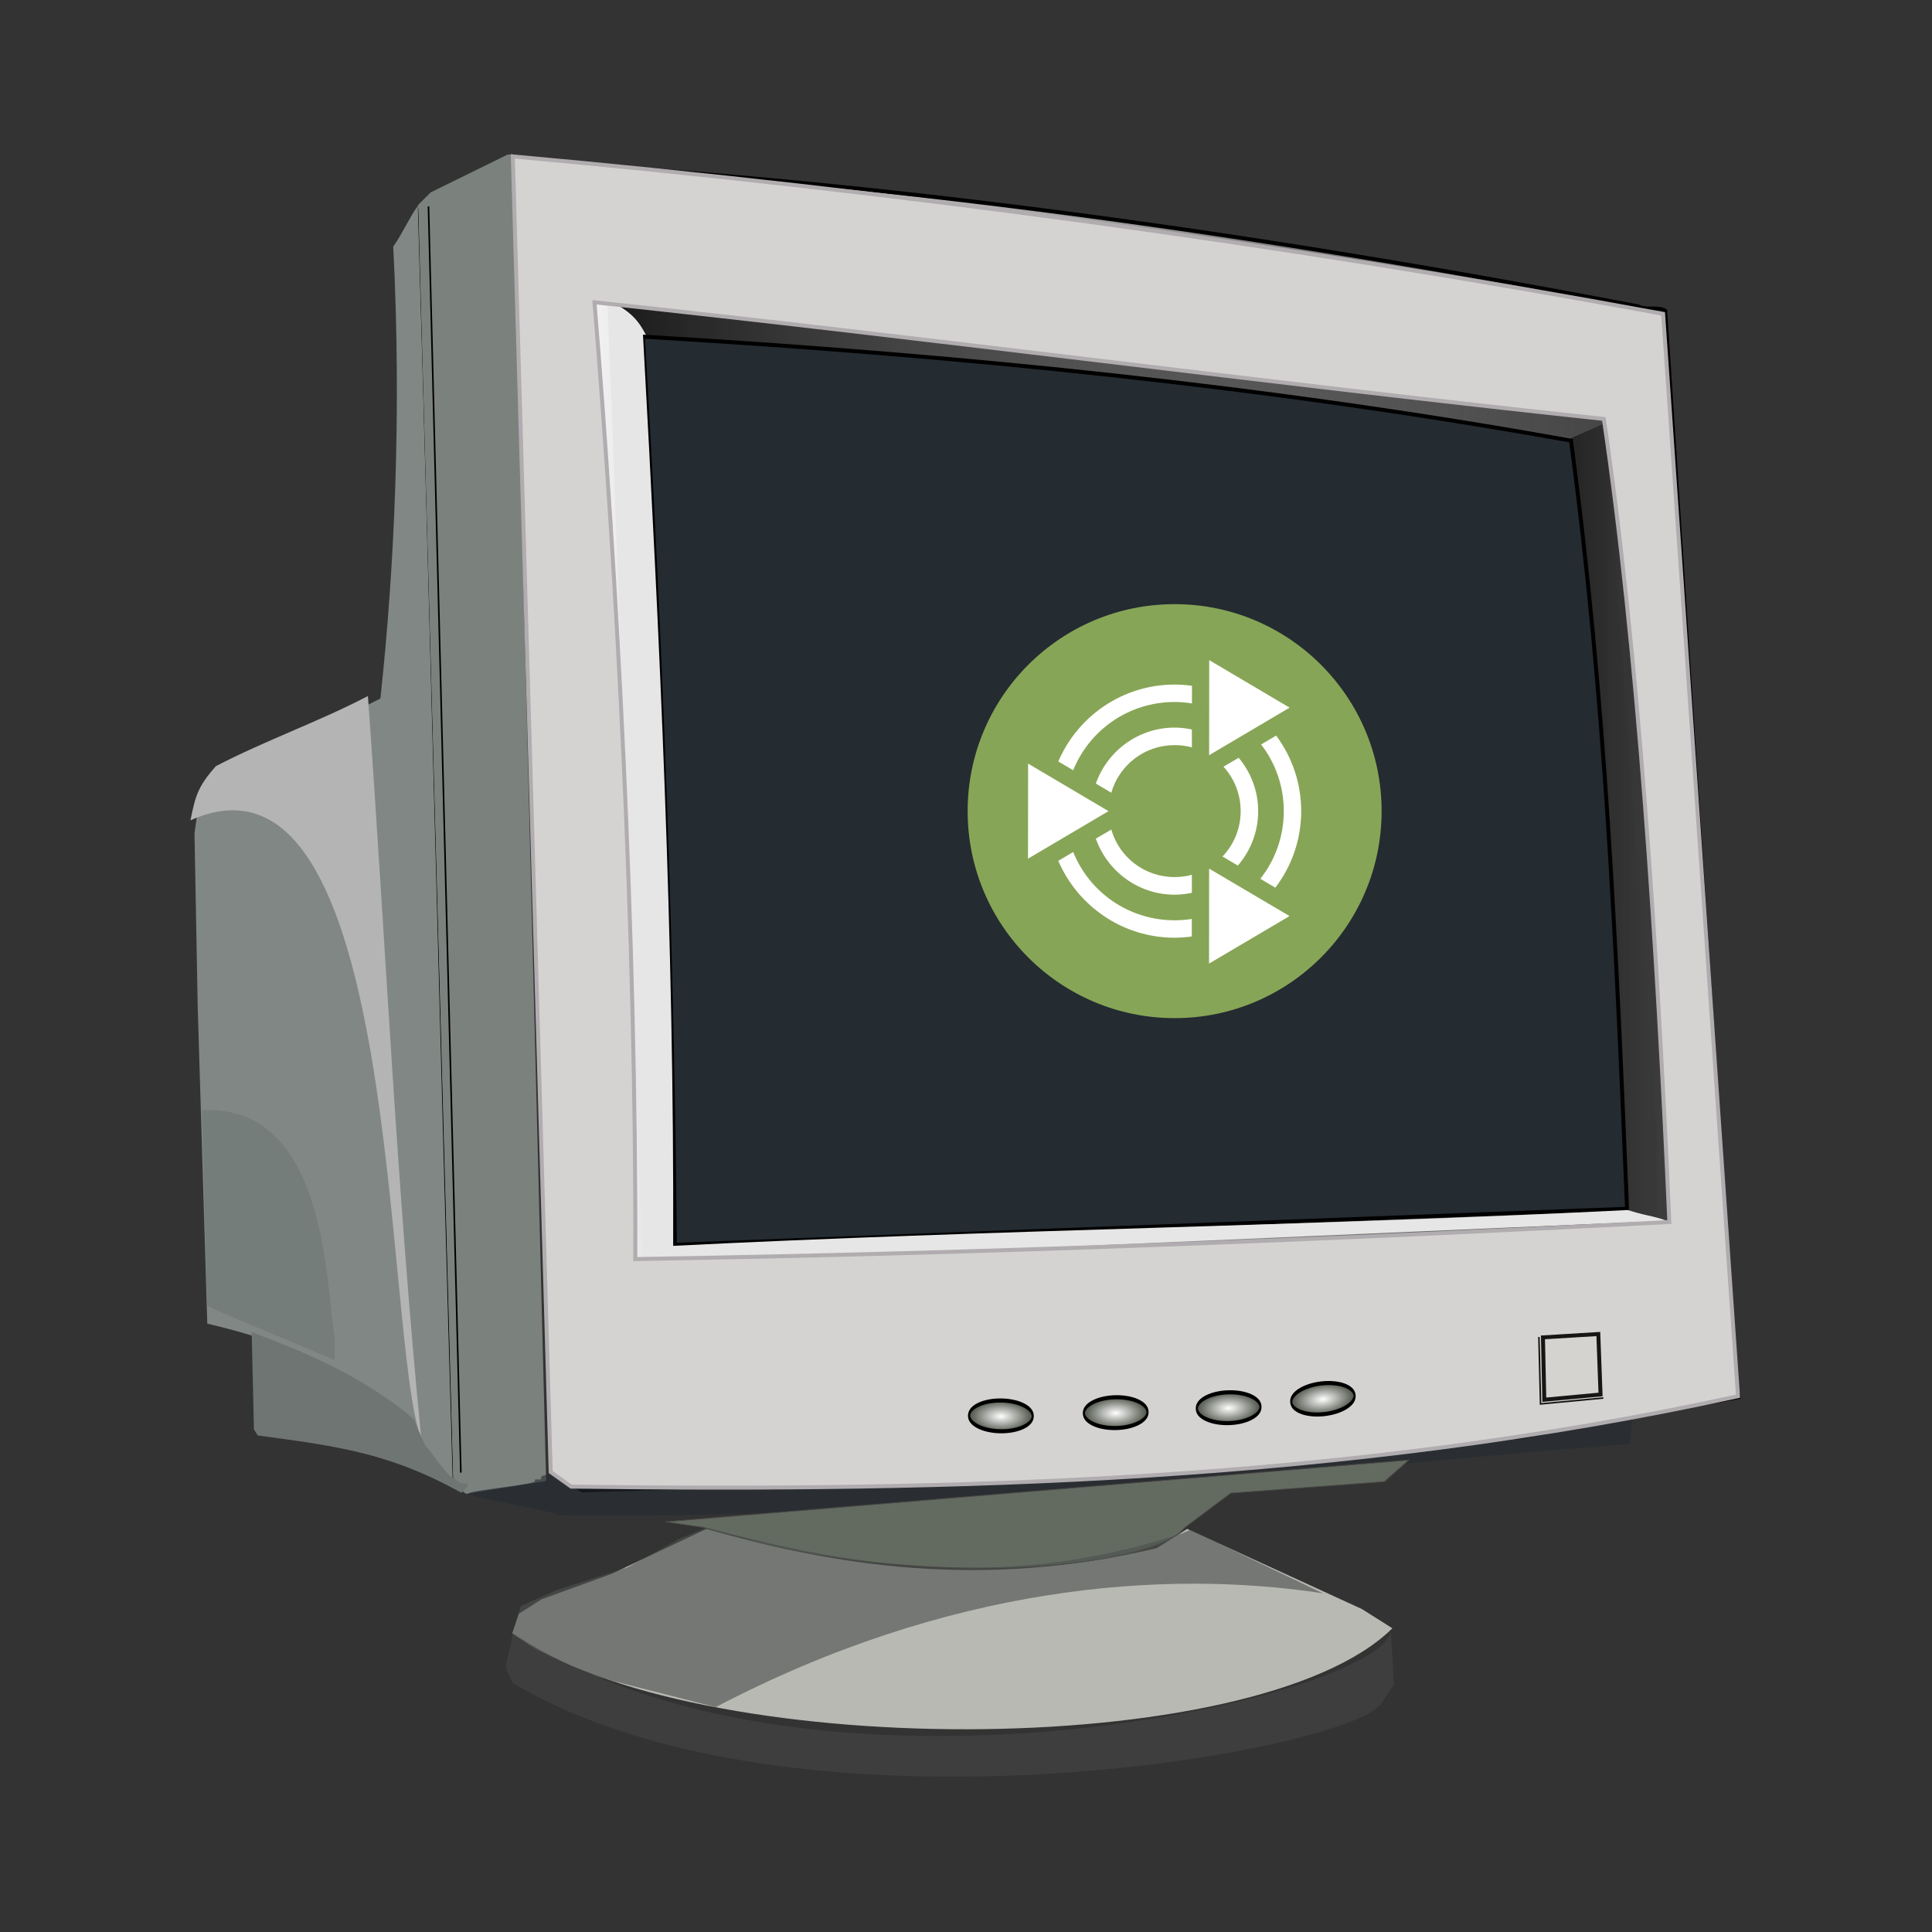 <svg xmlns="http://www.w3.org/2000/svg" xmlns:svg="http://www.w3.org/2000/svg" xmlns:xlink="http://www.w3.org/1999/xlink" id="svg2" width="500" height="500" version="1.0" viewBox="0 0 500 500"><rect x="0" y="0" width="500" height="500" fill="#333333" stroke="none"/><defs id="defs4"><linearGradient id="linearGradient18894"><stop id="stop18896" offset="0" style="stop-color:#fff"/><stop id="stop18898" offset="1" style="stop-color:#494f44"/></linearGradient><linearGradient id="linearGradient2815"><stop id="stop2817" offset="0" style="stop-color:#000"/><stop id="stop2819" offset="1" style="stop-color:#000;stop-opacity:0"/></linearGradient><linearGradient id="linearGradient21122" x1="265.36" x2="575.13" y1="489.93" y2="489.93" gradientUnits="userSpaceOnUse"><stop id="stop3571" offset="0" style="stop-color:#fffeff"/><stop id="stop3573" offset="1" style="stop-color:#fffeff;stop-opacity:0"/></linearGradient><linearGradient id="linearGradient21124" x1="288.47" x2="556.15" y1="473.18" y2="473.18" gradientUnits="userSpaceOnUse" xlink:href="#linearGradient2815"/><linearGradient id="linearGradient21126" x1="532.3" x2="559.12" y1="489.11" y2="489.11" gradientUnits="userSpaceOnUse" xlink:href="#linearGradient2815"/><radialGradient id="radialGradient21128" cx="398.3" cy="635.45" r="11.656" gradientTransform="matrix(1,0,0,0.263,0,468.41)" gradientUnits="userSpaceOnUse" xlink:href="#linearGradient18894"/><radialGradient id="radialGradient854" cx="398.3" cy="635.45" r="11.656" gradientTransform="matrix(1,0,0,0.263,0,468.41)" gradientUnits="userSpaceOnUse" xlink:href="#linearGradient18894"/><radialGradient id="radialGradient856" cx="398.3" cy="635.45" r="11.656" gradientTransform="matrix(1,0,0,0.263,0,468.41)" gradientUnits="userSpaceOnUse" xlink:href="#linearGradient18894"/><radialGradient id="radialGradient858" cx="398.3" cy="635.45" r="11.656" gradientTransform="matrix(1,0,0,0.263,0,468.41)" gradientUnits="userSpaceOnUse" xlink:href="#linearGradient18894"/></defs><g id="layer1" transform="translate(-152.411,-238.84)"><g id="g21096" transform="matrix(1.025,0,0,1.025,13.335,-49.676)"><path id="path2841" d="m 265.86,322.08 c 3.37,110.5 6.73,220.99 10.1,331.49 2.24,1.4 4.48,2.8 6.73,4.21 28.32,-0.85 56.65,-1.69 84.97,-2.53 33.66,-2.24 67.31,-4.48 100.96,-6.73 17.11,-1.4 34.22,-2.8 51.32,-4.21 12.06,-2.24 24.12,-4.48 36.18,-6.73 l 18.51,-3.36 c -0.28,-1.68 -0.56,-3.37 -0.84,-5.05 -5.89,-89.74 -11.78,-179.48 -17.67,-269.23 -1.96,-1.12 -4.96,0 -6.92,-1.13 C 455.38,340.9 363.18,327.69 265.86,322.08 Z" style="fill:url(#linearGradient21122);fill-rule:evenodd;stroke:#000;stroke-width:1px"/><path id="path1349" d="m 532.35,392.73 c 8.76,65.66 11.45,128.29 14.14,193.95 -80.14,3.03 -160.28,6.06 -240.41,9.09 -0.68,-75.42 -3.37,-148.83 -8.08,-229.3 80.13,4.71 157.24,12.46 234.35,26.26 z" style="fill:#242b31;fill-rule:evenodd;stroke:#000;stroke-width:1px"/><path id="path1351" d="m 289.06,358.1 c 3.37,80.81 5.57,161.91 8.94,242.72 86.19,-3.7 172.39,-7.4 258.59,-11.11 -3.7,-1.34 -6.09,-1.38 -9.79,-2.72 -80.14,4.04 -161.01,5.01 -241.15,9.05 0.27,-77.59 -3.4,-153.14 -7.65,-230.58 -1.77,-4.26 -4.99,-5.88 -8.94,-7.36 z" style="fill:#e6e6e6;fill-rule:evenodd"/><path id="path2079" d="m 555.65,589.18 c -4.95,-67.7 -9.9,-135.41 -14.86,-203.11 -83.94,-9.63 -167.88,-19.26 -251.82,-28.9 6.04,2.82 7.98,5.32 9.91,9.09 82.3,4.87 158.4,14.06 234.18,25.77 8.15,64.9 10.73,130.85 13.51,194.39 3.03,1.37 5.74,2.01 9.08,2.76 z" style="opacity:.895;fill:url(#linearGradient21124);fill-rule:evenodd"/><path id="path4309" d="m 314.04,667.51 c -7.96,3.77 -15.92,7.55 -23.88,11.33 -5.94,2.16 -11.87,4.31 -17.81,6.47 -1.88,1.22 -3.77,2.43 -5.66,3.64 l -1.62,4.86 c 44.92,32.38 187.77,32.78 222.17,-1.21 -2.56,-1.62 -5.12,-3.24 -7.69,-4.86 -14.7,-6.74 -29.4,-13.49 -44.11,-20.23 -2.56,1.61 -5.12,3.23 -7.69,4.85 -44.38,10.52 -81.07,4.45 -113.71,-4.85 z" style="fill:#b8b9b3;fill-rule:evenodd"/><path id="path5763" d="m 486.84,693.41 c 0.27,4.45 0.54,8.9 0.81,13.35 l -3.24,4.86 c -8.77,12.41 -148.66,36.96 -219.34,-5.26 -0.54,-1.22 -1.08,-2.43 -1.62,-3.65 0.14,-3.64 1.5,-5.53 1.63,-9.17 75.55,49.91 219.46,16.32 221.76,-0.13 z" style="fill:#6e706d;fill-opacity:.185;fill-rule:evenodd"/><path id="path7943" d="m 273.57,655.41 -20.24,3.24 -3.23,-2.43 -8.91,-322.94 3.24,-3.23 19.34,-9.51 1.33,-0.12 z" style="fill:#7b817d;fill-rule:evenodd"/><path id="path8671" d="M 241.19,334.09 250,655.35" style="fill:none;stroke:#000;stroke-width:.2"/><path id="path9399" d="m 547.94,638.77 c -0.26,2.43 -0.53,4.86 -0.8,7.29 -90.65,7.01 -173.41,19.24 -270.37,18.04 0,-0.81 -22.55,-4.56 -22.76,-5.47 -0.2,-0.91 17.01,-2.27 16.73,-3.22 -0.27,-0.94 1.77,0.16 1.56,-0.75 -0.2,-0.92 2.26,-0.57 2.26,-1.38 91.72,-0.54 181.66,2.22 273.38,-14.51 z" style="fill:#242b31;fill-opacity:.595;fill-rule:evenodd"/><path id="path10127" d="m 241.17,333.47 c -2.16,2.97 -4.04,7.29 -6.2,10.26 2.16,42.09 0.27,81.75 -3.24,114.12 -14.03,7.02 -28.06,14.03 -42.09,21.04 -1.35,2.43 -2.69,4.86 -4.04,7.29 -0.27,1.89 -0.54,3.78 -0.81,5.66 l 0.81,43.71 c 0.81,26.71 1.62,53.42 2.42,80.13 38.05,8.9 49.47,23.09 62.01,41.14 -3.23,-109 -5.62,-214.35 -8.86,-323.35 z" style="fill:#818785;fill-rule:evenodd"/><path id="path10855" d="m 183.77,488.6 c 53.71,-24.05 48.56,130.17 58.28,156.21 -6.3,-64.53 -8.88,-123.92 -13.47,-187.59 -12.41,6.48 -25.97,11.23 -38.38,17.7 -4.63,5.21 -5.18,7.61 -6.43,13.68 z" style="fill:#b4b4b4;fill-rule:evenodd"/><path id="path10857" d="m 186.7,561.79 c 0.42,16.46 0.85,32.92 1.27,49.38 0.64,0.31 1.27,0.63 1.91,0.95 10.09,4.25 20.18,8.5 30.26,12.74 v -5.73 c -2.23,-13.7 -1.91,-58.93 -33.44,-57.34 z" style="fill:#747d7a;fill-rule:evenodd"/><path id="path11585" d="m 199.23,617.82 c 0.19,8.19 0.38,16.37 0.57,24.56 0.32,0.51 0.64,1.02 0.96,1.53 19.25,2.63 32.93,4.18 51.41,14.48 3.88,-3.58 0.07,-1.37 -1.34,-3.35 -2.36,-0.58 -6.44,-7.54 -7.8,-8.55 l -2.94,-6.8 c -14.2,-11.89 -30.31,-17.84 -40.86,-21.87 z" style="fill:#6e7572;fill-rule:evenodd"/><path id="path12313" d="m 541.59,388.02 c -3.1,1.37 -6.19,2.75 -9.29,4.12 9.46,67.06 12.21,132.05 14.44,194.97 4.13,1.04 8.26,2.07 12.38,3.1 -5.33,-69.98 -9.11,-135.83 -17.53,-202.19 z" style="opacity:.506;fill:url(#linearGradient21126);fill-rule:evenodd"/><path id="path13057" d="m 303.67,665.71 c 3.26,0.49 6.52,0.97 9.78,1.45 5.43,1.45 10.87,2.9 16.31,4.35 47.71,10.87 97.59,5.08 105.08,-4.35 3.87,-2.9 7.73,-5.79 11.6,-8.69 12.92,-0.97 25.85,-1.94 38.77,-2.9 2.06,-1.81 4.11,-3.63 6.16,-5.44 -62.57,5.2 -125.14,10.39 -187.7,15.58 z" style="fill:#636b61;fill-rule:evenodd;stroke:#4c4a47;stroke-width:.2"/><path id="path13785" d="m 285.78,357.8 c 5.65,68.74 10.56,159.58 10.31,241.58 89.37,-1.47 175.4,-4.94 261.08,-9.36 C 554.16,521 549.28,445.6 540.63,387.26 455.43,378.17 370.98,366.88 285.78,357.8 Z m -20.62,-36.83 c 3.19,110.73 6.38,221.45 9.57,332.18 1.72,1.23 3.44,2.46 5.16,3.68 97.47,1.23 195.68,-1.22 294.62,-22.83 C 568.13,542.67 561.98,452.05 555.6,360.72 459.84,343.01 360.42,329.56 265.16,320.97 Z" style="fill:#d5d3d1;fill-rule:evenodd;stroke:#b0acaf;stroke-width:1px"/><path id="path15984" d="M 252.04,653.3 243.87,333.59" style="fill:none;stroke:#000;stroke-width:.4"/><path id="rect3580" d="m 525.26,619.15 13.98,-0.85 0.56,15.27 -14.2,1.32 z" style="opacity:.895;fill:#d4d3d1;stroke:#000"/><path id="path16712" d="m 540.51,634.45 -15.86,1.5 -0.41,-16.91" style="opacity:.895;fill:none;stroke:#000;stroke-width:.4"/><ellipse id="path18166" cx="398.3" cy="635.446" rx="11.456" ry="2.864" transform="matrix(0.702,0.013,-0.057,1.357,145.01,-228.51)" style="fill:url(#radialGradient854);stroke:#000;stroke-width:.758"/><ellipse id="path19628" cx="398.3" cy="635.446" rx="11.456" ry="2.864" transform="matrix(0.702,-0.01,-0.011,1.358,144.77,-220.8)" style="fill:url(#radialGradient856);stroke:#000;stroke-width:.758"/><ellipse id="path19632" cx="398.3" cy="635.446" rx="11.456" ry="2.864" transform="matrix(0.702,-0.017,0.001,1.358,165.66,-219.26)" style="fill:url(#radialGradient858);stroke:#000;stroke-width:.758"/><ellipse id="path19638" cx="398.3" cy="635.446" rx="11.456" ry="2.864" transform="matrix(0.698,-0.077,0.117,1.353,117.34,-194.44)" style="fill:url(#radialGradient21128);stroke:#000;stroke-width:.758"/><path id="path19642" d="m 469.73,683.77 c -40.39,-6.16 -94.64,-1.99 -153.36,28.74 l -29.93,-7.63 -15.89,-7.08 -5.46,-4.03 1.11,-3.76 1.01,-3.04 9.11,-4.05 17.75,-5.69 13.63,-7.46 6.27,-2.51 c 25.12,5.93 67.37,18.68 120.25,1.34 l 2.02,-0.86 z" style="fill:#4c524e;fill-opacity:.631;fill-rule:evenodd"/></g><g id="layer1-6" transform="matrix(0.744,0,0,0.744,390.932,-268.723)"><g id="g3769" transform="translate(8,-8)"><path style="fill:#87a556;fill-opacity:1" id="path3171-7-3-3-8-7-0-9-6" d="m 152,972.363 c 0,39.763 -32.236,71.999 -72,71.999 C 40.235,1044.362 8,1012.126 8,972.363 8,932.597 40.234,900.362 79.999,900.362 119.763,900.362 152,932.597 152,972.363 Z"/><path style="color:#000;font-style:normal;font-variant:normal;font-weight:400;font-stretch:normal;font-size:medium;line-height:normal;font-family:Sans;-inkscape-font-specification:Sans;text-indent:0;text-align:start;text-decoration:none;text-decoration-line:none;letter-spacing:normal;word-spacing:normal;text-transform:none;writing-mode:lr-tb;direction:ltr;baseline-shift:baseline;text-anchor:start;display:inline;overflow:visible;visibility:visible;opacity:1;fill:#fff;fill-opacity:1;stroke:none;stroke-width:1.171;marker:none;enable-background:accumulate" id="path9" d="m 80,35.969 c -18.131,0 -33.733,11.047 -40.469,26.75 l 5.188,3.062 c 5.611,-13.949 19.288,-23.75 35.281,-23.75 2.057,0 4.068,0.182 6.031,0.5 v -6.125 C 84.057,36.132 82.051,35.969 80,35.969 Z m 18.031,3.875 L 98,46.562 c 1,0.537 1.963,1.129 2.906,1.75 l 5.688,-3.344 c -2.643,-2.012 -5.502,-3.745 -8.562,-5.125 z M 80,50.938 c -12.629,0 -23.43,8.156 -27.406,19.469 l 5.375,3.188 C 60.728,64.011 69.497,57.031 80,57.031 c 2.077,0 4.087,0.27 6,0.781 V 51.594 C 84.062,51.182 82.054,50.938 80,50.938 Z m 35.312,2.781 -5.219,3.094 c 4.935,6.406 7.875,14.448 7.875,23.188 0,8.907 -3.05,17.067 -8.156,23.531 l 5.219,3.094 c 5.634,-7.4 9,-16.637 9,-26.625 0,-9.834 -3.242,-18.939 -8.719,-26.281 z M 102.281,61.438 97,64.531 c 3.708,4.078 5.969,9.492 5.969,15.469 0,6.152 -2.406,11.679 -6.312,15.781 L 102,98.938 c 4.391,-5.096 7.062,-11.728 7.062,-18.938 0,-7.05 -2.562,-13.516 -6.781,-18.562 z M 36.312,74.719 C 36.095,76.449 35.969,78.21 35.969,80 c 0,1.783 0.135,3.526 0.344,5.25 l 5.781,-3.406 C 42.064,81.233 42.031,80.619 42.031,80 c 0,-0.619 0.033,-1.233 0.062,-1.844 z m 21.656,11.688 -5.375,3.156 c 3.968,11.327 14.767,19.5 27.406,19.5 2.054,0 4.062,-0.244 6,-0.656 v -6.25 c -1.913,0.503 -3.923,0.781 -6,0.781 -10.503,0 -19.272,-6.956 -22.031,-16.531 z m -13.25,7.812 -5.188,3.062 c 6.736,15.703 22.338,26.75 40.469,26.75 2.027,0 4.018,-0.166 5.969,-0.438 V 117.5 c -1.946,0.307 -3.931,0.469 -5.969,0.469 -15.993,0 -29.671,-9.801 -35.281,-23.75 z m 55.781,17.75 c -0.806,0.518 -1.653,1.012 -2.5,1.469 l -0.031,6.719 c 2.918,-1.315 5.678,-2.92 8.219,-4.812 z" transform="translate(0,892.362)"/><path style="display:inline;fill:#fff;fill-opacity:1;fill-rule:evenodd;stroke:none;enable-background:new" id="path5227" d="M 92.031,27.469 92,60.531 120,44 Z m -63,36 L 29,96.531 57,80 Z M 92,100 l -0.031,33.031 28,-16.531 z" transform="translate(0,892.362)"/></g></g></g></svg>